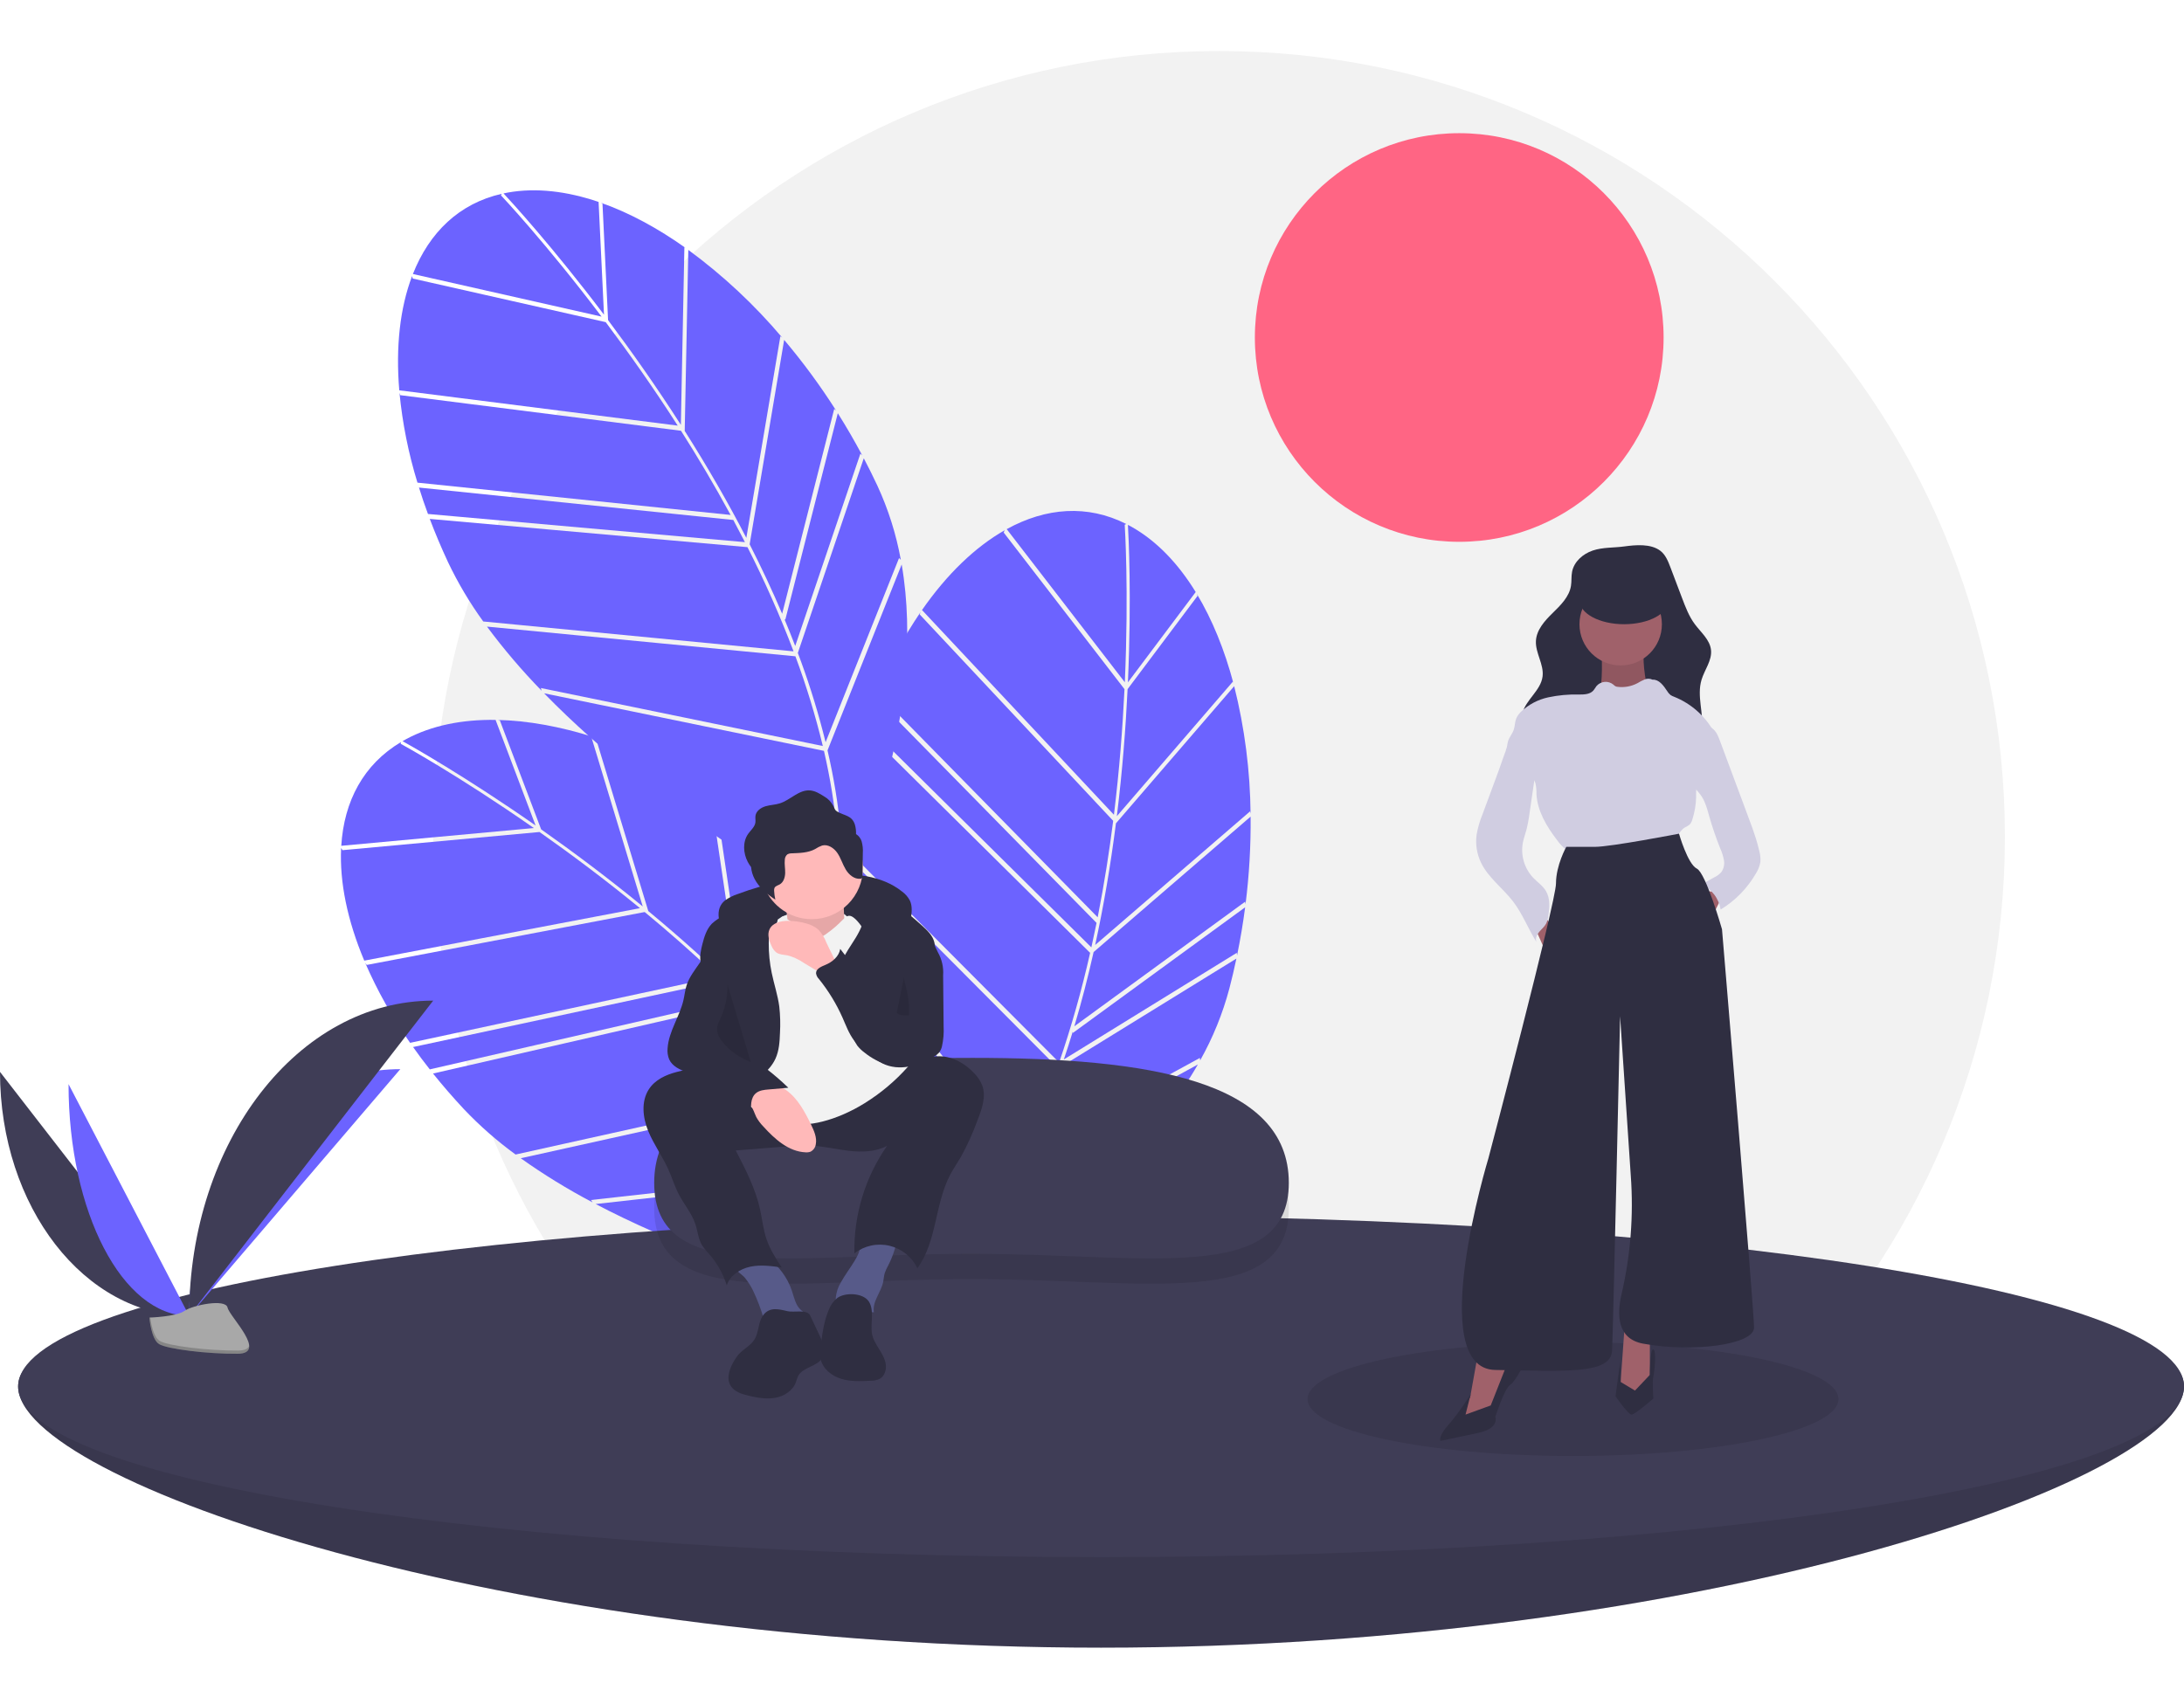 <svg width="1027" height="798" viewBox="0 0 1027 798" fill="none" xmlns="http://www.w3.org/2000/svg">
<g clip-path="url(#clip0_310_18)">
<path d="M573.243 763.086C777.336 763.086 942.786 597.636 942.786 393.543C942.786 189.45 777.336 24 573.243 24C369.15 24 203.7 189.45 203.7 393.543C203.7 597.636 369.15 763.086 573.243 763.086Z" fill="#F2F2F2"/>
<path d="M686.188 254.842C739.263 254.842 782.289 211.816 782.289 158.741C782.289 105.666 739.263 62.64 686.188 62.64C633.113 62.64 590.087 105.666 590.087 158.741C590.087 211.816 633.113 254.842 686.188 254.842Z" fill="#FF6584"/>
<path d="M283.313 95.812L285.94 150.576C296.829 165.099 308.576 181.718 320.17 199.831L321.825 116.283L322.739 116.867C309.328 107.287 295.695 99.957 282.4 95.304L283.313 95.812Z" fill="#6C63FF"/>
<path d="M284.025 148.032L281.481 94.983C266.549 89.891 252.061 88.201 238.818 90.563C238.129 90.686 237.452 90.827 236.776 90.971C240.141 94.581 259.75 115.901 284.025 148.032Z" fill="#6C63FF"/>
<path d="M404.591 213.367L405.472 214.208C401.853 207.402 398.017 200.784 393.964 194.356L369.27 291.519L368.853 291.151C370.638 295.413 372.336 299.647 373.946 303.851L404.591 213.367Z" fill="#6C63FF"/>
<path d="M366.973 158.128L367.882 158.856C354.827 143.387 339.985 129.519 323.668 117.542L321.98 202.682C332.769 219.708 342.428 236.479 350.958 252.993L366.973 158.128Z" fill="#6C63FF"/>
<path d="M187.845 184.709C189.232 199.06 192.066 213.233 196.303 227.014L343.557 242.203C335.869 228.027 327.934 214.727 320.23 202.606L188.219 185.867L187.845 184.709Z" fill="#6C63FF"/>
<path d="M201.66 242.906L201.263 241.75L350.297 254.998C348.497 251.476 346.677 248.001 344.836 244.573L197.038 229.328L196.65 228.171C198.14 233.028 199.809 237.94 201.66 242.906Z" fill="#6C63FF"/>
<path d="M392.286 192.33L393.182 193.12C385.793 181.499 377.628 170.39 368.743 159.868L352.513 256.016C358.138 267.061 363.233 277.95 367.798 288.684L392.286 192.33Z" fill="#6C63FF"/>
<path d="M389.134 352.941C395.057 378.572 397.301 402.807 395.82 425.377C404.154 407.619 435.848 334.054 424.001 265.493L389.134 352.941Z" fill="#6C63FF"/>
<path d="M228.999 294.724C236.885 305.346 245.474 315.428 254.708 324.902L254.348 323.618L386.919 350.891C383.47 336.579 379.166 322.487 374.029 308.69L228.999 294.724Z" fill="#6C63FF"/>
<path d="M282.881 148.926C256.609 114.17 235.879 92.202 235.58 91.888L235.922 91.155C215.985 95.682 201.908 109.246 194.163 128.88L282.881 148.926Z" fill="#6C63FF"/>
<path d="M375.173 307.112C375.662 308.42 376.16 309.73 376.633 311.032C381.186 323.505 385.056 336.217 388.227 349.11L422.764 262.491L423.607 263.337C421.421 251.284 417.716 239.557 412.581 228.435C410.544 224.074 408.411 219.779 406.183 215.55L375.173 307.112Z" fill="#6C63FF"/>
<path d="M318.687 200.191C307.212 182.292 295.598 165.872 284.834 151.52L194.08 131.013L193.772 129.867C188.107 144.787 186.035 163.116 187.751 183.588L318.687 200.191Z" fill="#6C63FF"/>
<path d="M387.456 353.166L255.855 326.093C311.209 382.916 388.653 426.495 393.596 429.249C395.902 404.214 393.286 378.498 387.456 353.166Z" fill="#6C63FF"/>
<path d="M373.097 306.357L373.127 306.27C366.799 289.588 359.578 273.259 351.494 257.354L202.092 244.074C204.629 250.79 207.496 257.579 210.692 264.44C215.349 274.214 220.887 283.543 227.238 292.312L373.097 306.357Z" fill="#6C63FF"/>
<path d="M563.143 280.273L530.237 324.127C529.36 342.258 527.807 362.55 525.184 383.895L579.747 320.603L580.079 321.635C575.86 305.703 570.035 291.363 562.763 279.299L563.143 280.273Z" fill="#6C63FF"/>
<path d="M530.384 320.946L562.26 278.466C554.008 265.021 543.927 254.479 532.221 247.851C531.612 247.506 531 247.183 530.388 246.863C530.677 251.789 532.181 280.717 530.384 320.946Z" fill="#6C63FF"/>
<path d="M581.571 448.166L581.713 449.375C583.267 441.825 584.533 434.282 585.512 426.745L504.521 485.83L504.434 485.279C503.09 489.701 501.698 494.044 500.256 498.31L581.571 448.166Z" fill="#6C63FF"/>
<path d="M587.83 381.628L588.066 382.768C587.877 362.527 585.291 342.38 580.363 322.748L524.76 387.246C522.21 407.24 518.953 426.318 514.989 444.478L587.83 381.628Z" fill="#6C63FF"/>
<path d="M432.913 287.85C424.829 299.787 417.971 312.511 412.445 325.827L516.171 431.446C519.292 415.625 521.663 400.32 523.46 386.071L432.463 288.98L432.913 287.85Z" fill="#6C63FF"/>
<path d="M406.435 341.484L406.867 340.341L513.202 445.6C514.062 441.739 514.876 437.902 515.645 434.087L411.536 328.079L411.975 326.939C410.024 331.631 408.178 336.479 406.435 341.484Z" fill="#6C63FF"/>
<path d="M585.511 424.114L585.698 425.294C587.419 411.631 588.216 397.867 588.084 384.097L514.258 447.797C511.547 459.891 508.526 471.528 505.195 482.706L585.511 424.114Z" fill="#6C63FF"/>
<path d="M480.644 545.805C468.858 569.324 455.129 589.42 439.593 605.859C457.338 597.498 528.67 561.054 563.274 500.693L480.644 545.805Z" fill="#6C63FF"/>
<path d="M394.441 398.831C393.74 412.042 393.925 425.285 394.994 438.471L395.536 437.253L480.245 542.814C486.718 529.591 492.391 515.992 497.235 502.09L394.441 398.831Z" fill="#6C63FF"/>
<path d="M528.933 320.906C530.866 277.38 528.911 247.238 528.882 246.806L529.612 246.46C511.37 237.23 491.877 238.699 473.389 248.88L528.933 320.906Z" fill="#6C63FF"/>
<path d="M499.121 501.604C498.664 502.923 498.212 504.25 497.746 505.554C493.297 518.064 488.17 530.323 482.389 542.277L564.235 497.591L564.345 498.781C570.349 488.103 574.975 476.708 578.114 464.867C579.327 460.209 580.424 455.541 581.405 450.862L499.121 501.604Z" fill="#6C63FF"/>
<path d="M523.813 383.226C526.391 362.122 527.919 342.068 528.782 324.148L471.964 250.47L472.458 249.392C458.578 257.269 445.292 270.065 433.557 286.927L523.813 383.226Z" fill="#6C63FF"/>
<path d="M479.208 544.909L395.119 440.12C401.509 519.19 433.36 602.149 435.41 607.423C453.154 589.612 467.542 568.138 479.208 544.909Z" fill="#6C63FF"/>
<path d="M498.004 499.698L498.082 499.65C503.849 482.766 508.702 465.584 512.62 448.177L406.023 342.659C403.693 349.45 401.571 356.507 399.657 363.83C397.009 374.328 395.324 385.046 394.624 395.85L498.004 499.698Z" fill="#6C63FF"/>
<path d="M235.04 338.823L254.465 390.093C269.31 400.539 285.619 412.714 302.244 426.356L277.993 346.388L279.042 346.66C263.327 341.695 248.097 338.938 234.014 338.622L235.04 338.823Z" fill="#6C63FF"/>
<path d="M251.858 388.265L233.041 338.601C217.267 338.373 202.966 341.245 191.102 347.584C190.484 347.914 189.884 348.258 189.286 348.603C193.602 350.996 218.84 365.211 251.858 388.265Z" fill="#6C63FF"/>
<path d="M386.715 413.135L387.813 413.662C382.267 408.308 376.574 403.2 370.732 398.339L377.281 498.377L376.769 498.156C379.785 501.658 382.708 505.159 385.539 508.66L386.715 413.135Z" fill="#6C63FF"/>
<path d="M333.864 372.229L334.954 372.64C317.757 361.964 299.355 353.363 280.135 347.015L304.846 428.508C320.37 441.365 334.74 454.329 347.957 467.398L333.864 372.229Z" fill="#6C63FF"/>
<path d="M171.725 452.876C177.48 466.095 184.556 478.699 192.845 490.495L337.582 459.424C325.89 448.319 314.232 438.123 303.159 428.976L172.439 453.861L171.725 452.876Z" fill="#6C63FF"/>
<path d="M202.852 503.953L202.117 502.976L347.948 469.509C345.148 466.716 342.342 463.974 339.532 461.282L194.26 492.468L193.533 491.487C196.451 495.647 199.557 499.802 202.852 503.953Z" fill="#6C63FF"/>
<path d="M368.51 396.931L369.606 397.406C358.987 388.638 347.788 380.596 336.086 373.336L350.37 469.793C359.133 478.558 367.345 487.339 375.004 496.136L368.51 396.931Z" fill="#6C63FF"/>
<path d="M415.157 550.652C428.712 573.197 438.337 595.551 443.905 617.474C446.342 598.01 453.746 518.25 421.286 456.709L415.157 550.652Z" fill="#6C63FF"/>
<path d="M244.869 544.783C255.652 552.447 266.937 559.381 278.647 565.537L277.908 564.427L412.417 549.387C404.713 536.842 396.263 524.77 387.114 513.236L244.869 544.783Z" fill="#6C63FF"/>
<path d="M251.047 389.47C215.317 364.536 188.812 350.052 188.431 349.845L188.53 349.043C170.968 359.51 161.774 376.761 160.477 397.828L251.047 389.47Z" fill="#6C63FF"/>
<path d="M387.714 511.383C388.583 512.475 389.462 513.567 390.314 514.659C398.499 525.114 406.109 536.007 413.11 547.289L419.182 454.236L420.246 454.78C414.441 443.993 407.292 433.985 398.971 424.995C395.686 421.478 392.33 418.052 388.904 414.719L387.714 511.383Z" fill="#6C63FF"/>
<path d="M300.945 427.156C284.5 413.681 268.379 401.655 253.706 391.333L161.057 399.882L160.411 398.887C159.634 414.828 163.33 432.9 171.289 451.839L300.945 427.156Z" fill="#6C63FF"/>
<path d="M413.63 551.385L280.106 566.314C350.313 603.245 437.434 620.752 442.987 621.844C437.441 597.322 427.005 573.674 413.63 551.385Z" fill="#6C63FF"/>
<path d="M385.506 511.306L385.508 511.214C374.334 497.305 362.418 484.007 349.814 471.38L203.624 504.929C208.112 510.533 212.937 516.104 218.098 521.64C225.548 529.497 233.698 536.657 242.449 543.033L385.506 511.306Z" fill="#6C63FF"/>
<path d="M1027 652.125C1027 696.445 799.007 774.976 517.764 774.976C236.521 774.976 8.528 696.445 8.528 652.125C8.528 607.805 236.521 614.477 517.764 614.477C799.007 614.477 1027 607.805 1027 652.125Z" fill="#3F3D56"/>
<path opacity="0.1" d="M1027 652.125C1027 696.445 799.007 774.976 517.764 774.976C236.521 774.976 8.528 696.445 8.528 652.125C8.528 607.805 236.521 614.477 517.764 614.477C799.007 614.477 1027 607.805 1027 652.125Z" fill="black"/>
<path d="M517.764 732.374C799.007 732.374 1027 696.445 1027 652.125C1027 607.805 799.007 571.876 517.764 571.876C236.521 571.876 8.528 607.805 8.528 652.125C8.528 696.445 236.521 732.374 517.764 732.374Z" fill="#3F3D56"/>
<path opacity="0.1" d="M606.051 568.247C606.051 616.533 538.746 601.598 456.339 601.598C373.931 601.598 307.626 616.533 307.626 568.247C307.626 519.961 374.922 509.46 457.33 509.46C539.737 509.46 606.051 519.961 606.051 568.247Z" fill="black"/>
<path d="M606.051 556.358C606.051 604.644 538.746 589.709 456.339 589.709C373.931 589.709 307.626 604.644 307.626 556.358C307.626 508.073 374.922 497.571 457.33 497.571C539.737 497.571 606.051 508.073 606.051 556.358Z" fill="#3F3D56"/>
<path d="M340.948 423.496C342.761 422.205 344.761 421.202 346.879 420.521C360.308 415.524 374.379 412.461 388.67 411.424C401.097 410.543 414.565 411.589 424.27 419.399C425.78 420.507 427.015 421.946 427.882 423.606C429.103 426.241 428.733 429.304 428.337 432.181C428.249 433.297 427.967 434.389 427.506 435.409C426.2 437.896 422.984 438.767 420.191 438.469C417.398 438.171 414.777 436.989 412.023 436.441C410.317 436.144 408.593 435.968 406.863 435.916L389.585 434.98C378.841 434.399 367.955 433.827 357.416 435.995C354.172 436.578 351.037 437.658 348.122 439.198C345.715 440.549 344.094 442.488 341.86 439.992C337.936 435.607 335.764 427.546 340.948 423.496Z" fill="#2F2E41"/>
<path d="M367.723 431.136C367.723 431.136 390.962 420.719 399.777 432.739C408.592 444.76 394.969 439.951 394.969 439.951L379.743 444.76L362.915 441.554L367.723 431.136Z" fill="#F2F2F2"/>
<path d="M368.925 423.523C368.925 423.523 372.13 438.749 369.726 442.756C367.322 446.763 383.349 452.372 383.349 452.372L398.575 445.962C398.575 445.962 394.569 421.119 398.575 416.311L368.925 423.523Z" fill="#FFB9B9"/>
<path opacity="0.1" d="M368.925 423.523C368.925 423.523 372.13 438.749 369.726 442.756C367.322 446.763 383.349 452.372 383.349 452.372L398.575 445.962C398.575 445.962 394.569 421.119 398.575 416.311L368.925 423.523Z" fill="black"/>
<path d="M353.908 606.605C356.063 611.073 357.834 615.716 359.204 620.483C359.226 620.64 359.282 620.791 359.366 620.926C359.451 621.06 359.564 621.175 359.696 621.264C359.828 621.352 359.978 621.411 360.135 621.437C360.292 621.463 360.452 621.456 360.606 621.416L374.86 621.4C376.619 621.398 378.98 620.833 378.961 619.074C378.948 617.838 377.685 617.068 376.745 616.265C374.136 614.039 373.456 610.368 372.376 607.112C370.275 600.841 366.227 595.404 360.821 591.594C360.091 591.022 359.25 590.606 358.351 590.373C357.448 590.242 356.527 590.292 355.643 590.52C353.141 591.025 343.797 592.752 345.562 596.392C346.322 597.959 349.139 599.59 350.32 601.054C351.696 602.781 352.898 604.641 353.908 606.605Z" fill="#575A89"/>
<path d="M403.475 590.073C402.973 591.129 402.413 592.158 401.799 593.154C399.734 596.56 397.297 599.737 395.374 603.225C394.078 605.355 393.278 607.751 393.033 610.233C392.923 611.474 393.113 612.723 393.586 613.876C394.06 615.028 394.803 616.05 395.753 616.856C397.822 618.426 400.659 618.499 403.231 618.133C405.802 617.767 408.359 617.03 410.949 617.224C410.076 612.282 414.244 607.933 415.286 603.024C415.579 601.645 415.623 600.215 416.015 598.861C416.437 597.623 416.977 596.429 417.628 595.294C419.704 591.252 421.171 586.926 421.981 582.455C422.08 581.913 409.311 581.824 408.113 582.083C404.375 582.892 404.922 586.974 403.475 590.073Z" fill="#575A89"/>
<path d="M305.059 512.434C301.414 518.138 302.254 525.698 304.814 531.964C307.374 538.231 311.449 543.771 314.237 549.94C316.015 553.872 317.262 558.042 319.264 561.865C321.744 566.599 325.363 570.772 327.027 575.851C328.087 579.088 328.331 582.636 330.049 585.578C331.087 587.15 332.272 588.621 333.588 589.969C337.288 594.208 340.066 599.17 341.746 604.541C343.316 599.863 348.017 596.797 352.846 595.785C357.675 594.774 362.678 595.461 367.563 596.151C364.838 591.929 362.087 587.654 360.462 582.899C358.891 578.301 358.428 573.408 357.369 568.665C355.199 558.939 350.563 549.968 345.974 541.122L369.564 539.251C373.414 538.864 377.285 538.72 381.153 538.821C387.242 539.108 393.207 540.6 399.264 541.29C405.32 541.98 411.727 541.8 417.124 538.967C406.804 553.775 401.429 571.467 401.768 589.513C404.074 587.726 406.752 586.477 409.603 585.858C412.455 585.239 415.409 585.266 418.249 585.936C421.089 586.606 423.743 587.903 426.017 589.732C428.292 591.561 430.128 593.875 431.392 596.505C440.637 583.872 439.538 566.284 446.863 552.45C448.369 549.605 450.215 546.955 451.841 544.177C454.913 538.597 457.543 532.786 459.707 526.795C461.756 521.554 463.82 515.723 461.855 510.45C461.039 508.449 459.85 506.622 458.353 505.064C454.126 500.405 448.243 496.958 441.954 496.814C432.299 496.594 424.323 503.75 415.854 508.391C405.743 513.765 394.307 516.136 382.893 515.227C371.259 514.403 360.149 510.595 349.065 507.241C343.52 505.485 337.885 504.032 332.183 502.886C327.43 501.994 322.903 502.982 318.219 504.197C313.119 505.521 307.994 507.841 305.059 512.434Z" fill="#2F2E41"/>
<path d="M405.787 408.297C405.782 414.672 403.247 420.784 398.74 425.291C394.232 429.799 388.121 432.333 381.746 432.338C380.314 432.341 378.884 432.212 377.475 431.954C372.976 431.141 368.801 429.063 365.442 425.962C362.082 422.861 359.677 418.866 358.507 414.446C357.337 410.026 357.452 405.365 358.839 401.008C360.225 396.651 362.824 392.78 366.333 389.848C369.841 386.917 374.113 385.047 378.647 384.457C383.181 383.867 387.788 384.583 391.93 386.519C396.072 388.456 399.575 391.534 402.029 395.391C404.484 399.248 405.787 403.725 405.787 408.297Z" fill="#FFB9B9"/>
<path d="M367.723 431.136C367.723 431.136 372.13 433.14 373.733 434.742C375.336 436.345 380.144 445.16 388.157 439.551C396.171 433.941 396.972 430.736 399.377 430.736C401.781 430.736 404.986 435.544 404.986 435.544L427.024 501.656C421.084 508.361 414.2 514.165 406.589 518.886C393.767 526.9 378.541 530.906 371.329 527.701C364.117 524.495 350.493 522.091 348.089 515.68C345.685 509.269 341.678 490.037 341.678 490.037L352.897 441.153L367.723 431.136Z" fill="#F2F2F2"/>
<path d="M364.628 498.001C366.375 494.227 366.629 489.955 366.777 485.799C367.013 481.683 366.903 477.555 366.451 473.457C365.741 468.096 363.995 462.932 362.893 457.638C361.926 452.995 361.456 448.262 361.491 443.52C361.507 441.356 361.664 439.078 362.843 437.264C363.666 435.998 364.953 435.017 365.467 433.598C366.474 430.815 363.984 427.9 361.255 426.754C357.931 425.508 354.294 425.362 350.881 426.338C347.495 427.316 344.224 428.655 341.123 430.33C338.779 431.33 336.622 432.724 334.748 434.451C332.26 437.025 331.166 440.61 330.283 444.079C329.576 446.856 328.948 449.751 329.486 452.565C330.359 457.135 334.085 460.572 336.071 464.78C338.377 469.665 338.221 475.359 337.304 480.683C336.387 486.007 334.759 491.213 334.256 496.592C333.754 501.971 334.525 507.754 337.895 511.976C339.269 513.697 342.994 517.775 345.508 517.314C347.484 516.951 350.347 512.603 351.938 511.225C356.535 507.244 361.989 503.702 364.628 498.001Z" fill="#2F2E41"/>
<path d="M406.614 428.523C406.684 432.992 404.714 437.241 402.397 441.063C400.08 444.886 397.358 448.501 395.651 452.632C393.529 457.804 393.096 463.513 394.413 468.945C394.903 470.796 395.493 472.618 396.181 474.404L400.572 486.447C401.163 488.341 402.02 490.141 403.118 491.793C404.111 493.058 405.275 494.179 406.578 495.122C409.913 497.815 413.751 499.817 417.868 501.012C422.014 502.197 426.439 501.945 430.422 500.295C430.846 483.969 433.469 467.774 438.221 452.148C439.098 449.263 440.058 446.227 439.381 443.289C438.622 439.997 435.979 437.527 433.466 435.27C425.781 428.369 417.33 421.12 407.043 420.19C401.09 419.651 406.563 425.291 406.614 428.523Z" fill="#2F2E41"/>
<path d="M354.025 521.693C354.634 522.886 355.014 524.186 355.616 525.382C356.506 526.987 357.605 528.466 358.886 529.779C364.244 535.72 370.794 541.639 378.786 541.997C379.58 542.072 380.381 541.971 381.132 541.702C381.808 541.356 382.389 540.85 382.824 540.228C383.259 539.606 383.535 538.887 383.628 538.133C384.195 535.03 382.825 531.933 381.453 529.092C378.481 522.935 375.136 516.621 369.57 512.65C366.79 510.746 363.615 509.496 360.283 508.995C356.951 508.493 353.549 508.754 350.332 509.756C347.433 510.649 342.626 512.209 346.464 514.854C349.376 516.861 352.336 518.389 354.025 521.693Z" fill="#FFB9B9"/>
<path d="M388.575 443.302C387.741 441.049 386.462 438.987 384.814 437.239C383.152 435.834 381.185 434.837 379.069 434.328C376.328 433.545 373.493 433.139 370.642 433.12C367.248 433.099 363.313 434.01 361.872 437.082C360.727 439.522 361.614 442.412 362.767 444.848C363.259 446.11 364.079 447.218 365.142 448.057C366.606 449.046 368.499 449.015 370.234 449.346C372.924 450.029 375.472 451.184 377.759 452.756L383.703 456.349L393.914 462.521C393.645 462.358 393.74 455.357 393.427 454.209C392.416 450.512 390.142 446.803 388.575 443.302Z" fill="#FFB9B9"/>
<path d="M358.833 618.669C356.444 621.915 356.923 626.556 354.806 629.987C352.972 632.961 349.515 634.52 347.22 637.155C346.488 638.03 345.835 638.969 345.27 639.961C343.141 643.526 341.411 648.095 343.507 651.68C345.194 654.563 348.738 655.69 351.989 656.458C356.098 657.429 360.367 658.206 364.523 657.464C368.68 656.722 372.742 654.177 374.223 650.224C374.515 649.23 374.861 648.253 375.261 647.297C377.513 642.862 384.579 642.814 386.885 638.406C388.498 635.322 387.015 631.593 385.533 628.444L381.005 618.824C379.502 615.632 373.411 617.468 370.235 616.703C366.093 615.705 361.812 614.606 358.833 618.669Z" fill="#2F2E41"/>
<path d="M393.855 610.405C392.001 611.865 390.584 613.806 389.759 616.017C387.518 621.187 386.748 626.855 386.001 632.44C385.575 634.661 385.531 636.939 385.871 639.175C386.837 643.737 390.97 647.095 395.419 648.49C399.867 649.885 404.639 649.67 409.296 649.441C410.798 649.48 412.289 649.177 413.658 648.556C415.998 647.265 416.912 644.232 416.511 641.59C416.11 638.948 414.666 636.597 413.253 634.328C411.84 632.06 410.396 629.71 409.991 627.069C409.31 622.625 411.231 616.103 408.501 612.083C405.765 608.054 397.507 607.846 393.855 610.405Z" fill="#2F2E41"/>
<path d="M405.183 395.768C404.755 394.331 403.813 393.101 402.536 392.314C402.602 390.774 402.413 389.233 401.977 387.755C400.521 383.451 397.072 383.697 393.818 381.794C392.406 380.969 392.493 380.239 391.758 378.883C390.795 377.105 389.353 375.633 387.595 374.635C385.507 373.305 383.303 371.935 380.833 371.766C375.643 371.413 371.663 376.295 366.702 377.861C364.516 378.552 362.166 378.58 359.968 379.233C357.77 379.886 355.577 381.445 355.249 383.715C355.098 384.762 355.365 385.837 355.211 386.885C354.906 388.967 353.08 390.425 351.857 392.137C349.153 395.924 349.462 401.273 351.625 405.394C352.08 406.246 352.602 407.062 353.184 407.834C353.364 409.781 353.924 411.674 354.83 413.407C356.993 417.527 360.713 420.606 364.6 423.164C364.282 421.798 364.089 420.405 364.024 419.003C363.969 418.536 364.03 418.063 364.201 417.625C364.634 416.72 365.777 416.479 366.65 415.984C368.456 414.957 369.164 412.686 369.216 410.609C369.269 408.532 368.828 406.452 369.046 404.386C369.055 403.91 369.163 403.442 369.363 403.011C369.564 402.581 369.852 402.197 370.21 401.884C370.877 401.504 371.638 401.322 372.405 401.361C376.106 401.21 379.973 401.142 383.237 399.392C384.29 398.692 385.422 398.12 386.609 397.686C389.383 396.963 392.218 398.907 393.817 401.287C395.416 403.667 396.213 406.499 397.689 408.957C399.164 411.416 401.712 413.608 404.564 413.317C404.725 413.317 404.884 413.284 405.031 413.218C405.177 413.153 405.309 413.058 405.416 412.938C405.539 412.717 405.594 412.464 405.573 412.212L405.732 401.31C405.865 399.445 405.679 397.571 405.183 395.768Z" fill="#2F2E41"/>
<path d="M329.1 452.798C326.806 456.182 324.162 459.436 322.901 463.324C322.16 465.61 321.93 468.026 321.393 470.369C319.606 478.17 314.443 485.099 313.924 493.086C313.743 494.86 314.003 496.652 314.683 498.302C316.164 501.523 319.708 503.221 323.089 504.289C326.47 505.357 330.101 506.126 332.8 508.426C334.158 509.728 335.39 511.157 336.479 512.692C340.882 518.168 346.805 522.22 353.504 524.34C352.975 520.694 352.726 516.299 355.641 514.045C357.219 512.825 359.327 512.608 361.315 512.436L370.704 511.625C364.443 505.551 357.542 500.175 350.121 495.59C347.525 493.986 344.699 492.294 343.513 489.482C342.901 487.67 342.647 485.756 342.765 483.847C342.7 476.864 342.109 469.896 340.996 463.002C340.223 458.215 339.2 453.471 338.029 448.765C337.7 447.444 335.758 441.519 333.367 442.905C332.804 443.232 332.277 446.99 331.948 447.77C331.166 449.535 330.212 451.219 329.1 452.798Z" fill="#2F2E41"/>
<path d="M437.245 440.01L441.079 447.984C442.927 451.263 443.767 455.014 443.497 458.768L443.724 482.689C443.901 485.885 443.636 489.09 442.938 492.214C442.699 493.244 442.248 494.212 441.615 495.058C440.965 495.788 440.199 496.405 439.348 496.885C432.091 501.419 422.681 503.997 415.013 500.197C413.257 499.261 411.588 498.171 410.024 496.94C406.969 494.677 403.868 492.37 401.582 489.332C399.189 486.152 397.818 482.344 396.209 478.705C393.32 472.176 389.587 466.054 385.107 460.496C384.364 459.761 383.882 458.804 383.732 457.771C383.685 455.674 386.172 454.642 388.112 453.844C391.426 452.481 394.55 449.851 395.105 446.311C402.152 455.552 409.928 465.316 421.047 468.692C421.222 468.804 421.423 468.866 421.63 468.872C421.837 468.879 422.041 468.829 422.222 468.728C422.403 468.628 422.553 468.48 422.657 468.301C422.761 468.122 422.815 467.919 422.812 467.712C423.443 465.071 423.666 462.351 424.128 459.676C424.975 454.803 426.606 450.1 428.957 445.749C430.274 443.31 434.538 434.381 437.245 440.01Z" fill="#2F2E41"/>
<path opacity="0.1" d="M342.094 463.071C342.2 468.732 340.997 474.34 338.58 479.46C337.951 480.592 337.488 481.808 337.204 483.071C336.783 485.765 338.317 488.373 340.069 490.462C343.526 494.571 348.01 497.69 353.064 499.503" fill="black"/>
<path opacity="0.1" d="M425.357 458.3C424.792 459.819 425.305 461.499 425.741 463.061C427.002 467.589 427.592 472.279 427.489 476.979C427.507 477.062 427.505 477.147 427.482 477.228C427.459 477.309 427.416 477.383 427.357 477.443C427.298 477.504 427.225 477.548 427.145 477.573C427.065 477.598 426.979 477.603 426.897 477.587C425.047 477.7 422.929 477.712 421.674 476.348" fill="black"/>
<path opacity="0.1" d="M739.688 684.819C808.631 684.819 864.52 672.843 864.52 658.069C864.52 643.296 808.631 631.32 739.688 631.32C670.745 631.32 614.855 643.296 614.855 658.069C614.855 672.843 670.745 684.819 739.688 684.819Z" fill="black"/>
<path d="M802.104 419.303L793.188 428.219L802.104 437.136L811.021 419.303H802.104Z" fill="#A0616A"/>
<path d="M804.112 341.986C806.614 343.01 807.804 345.809 808.747 348.343L820.314 379.424L822.565 385.474C823.669 388.441 824.774 391.409 825.708 394.434C826.299 396.347 826.82 398.28 827.272 400.233C827.741 401.904 827.921 403.642 827.805 405.374C827.493 407.279 826.797 409.101 825.761 410.73C821.737 417.738 816.006 423.616 809.101 427.817C808.703 425.247 807.667 422.818 806.087 420.752C804.508 418.686 802.435 417.049 800.06 415.991L806.041 412.702C807.306 412.108 808.444 411.274 809.392 410.247C809.972 409.446 810.383 408.536 810.603 407.572C810.823 406.608 810.847 405.61 810.672 404.636C810.313 402.694 809.717 400.804 808.897 399.007C806.89 393.999 805.149 388.888 803.68 383.697C802.811 380.626 802.013 377.47 800.292 374.782C798.73 372.344 796.468 370.395 795.049 367.871C792.886 364.025 792.942 359.29 793.897 354.982C794.703 351.345 796.055 347.845 797.193 344.304C798.086 341.522 801.433 340.89 804.112 341.986Z" fill="#D0CDE1"/>
<path d="M748.965 258.946C744.366 260.5 740.199 264.132 739.258 268.895C738.821 271.102 739.089 273.397 738.721 275.617C737.869 280.766 733.828 284.698 730.1 288.35C726.372 292.003 722.523 296.247 722.25 301.458C721.953 307.165 726.091 312.512 725.375 318.181C724.543 324.768 717.586 329.037 715.866 335.449C714.718 339.731 716.125 344.344 718.44 348.125C722.852 355.33 730.394 360.221 738.425 362.843C746.456 365.465 755.009 366.017 763.457 366.105C773.743 366.213 784.911 365.33 792.64 358.541C797.054 354.629 799.827 349.192 800.401 343.321C801.135 335.457 797.853 327.332 800.117 319.765C801.542 315.003 805.115 310.654 804.582 305.713C804.06 300.881 799.84 297.456 796.945 293.552C794.242 289.908 792.602 285.604 790.994 281.36L785.494 266.841C784.412 263.987 783.225 260.985 780.815 259.112C776.304 255.605 769.05 256.294 763.775 257.018C758.882 257.689 753.671 257.357 748.965 258.946Z" fill="#2F2E41"/>
<path d="M753.22 306.794C753.22 306.794 753.758 322.945 752.143 324.561C750.528 326.176 758.604 336.943 758.604 336.943L773.14 336.405L780.677 330.483L774.217 321.869C774.217 321.869 771.525 307.871 773.678 304.641C775.832 301.41 753.22 306.794 753.22 306.794Z" fill="#A0616A"/>
<path opacity="0.1" d="M753.22 306.794C753.22 306.794 753.758 322.945 752.143 324.561C750.528 326.176 758.604 336.943 758.604 336.943L773.14 336.405L780.677 330.483L774.217 321.869C774.217 321.869 771.525 307.871 773.678 304.641C775.832 301.41 753.22 306.794 753.22 306.794Z" fill="black"/>
<path d="M719.571 431.428L728.723 451.887L735.723 443.273L721.725 424.968L719.571 431.428Z" fill="#A0616A"/>
<path d="M695.076 636.281L691.307 657.278L684.846 666.431L688.615 668.584L695.076 667.507L702.613 664.815L705.843 652.433L711.765 636.281H695.076Z" fill="#A0616A"/>
<path d="M763.988 623.36L761.834 653.51L767.218 657.816L775.832 650.279V628.205L763.988 623.36Z" fill="#A0616A"/>
<path d="M762.103 312.985C772.807 312.985 781.485 304.308 781.485 293.604C781.485 282.9 772.807 274.222 762.103 274.222C751.399 274.222 742.722 282.9 742.722 293.604C742.722 304.308 751.399 312.985 762.103 312.985Z" fill="#A0616A"/>
<path d="M777.059 319.672C776.478 319.393 775.844 319.242 775.199 319.229C774.555 319.217 773.915 319.343 773.324 319.6C772.149 320.121 771.007 320.716 769.907 321.382C767.078 322.853 763.871 323.437 760.706 323.055C760.334 323.027 759.97 322.933 759.63 322.778C759.27 322.555 758.939 322.287 758.645 321.983C757.497 321.05 756.032 320.6 754.558 320.727C753.085 320.854 751.719 321.548 750.747 322.664C750.178 323.373 749.788 324.22 749.167 324.884C747.558 326.604 744.903 326.674 742.548 326.67C737.664 326.534 732.782 326.981 728.005 328.003C723.206 329.038 718.786 331.38 715.234 334.77C714.265 335.682 713.492 336.782 712.965 338.004C712.316 339.68 712.401 341.561 711.817 343.26C711.167 345.153 709.727 346.705 709.144 348.619C708.705 350.061 708.766 351.666 708.031 352.982C711.177 355.705 713.843 359.337 716.989 362.06C719.072 363.863 721.254 365.813 722.037 368.455C722.389 370.084 722.545 371.748 722.502 373.414C722.892 381.378 727.211 388.602 732.041 394.946C733.365 396.827 734.95 398.511 736.748 399.947C739.189 401.609 741.961 402.722 744.873 403.21C750.374 404.335 756.035 404.329 761.648 404.273C767.45 404.215 773.354 404.092 778.869 402.289C781.675 401.506 784.2 399.938 786.147 397.77C788.416 394.984 789.3 390.954 792.395 389.129C793.144 388.785 793.854 388.361 794.512 387.865C795.142 387.181 795.588 386.348 795.808 385.444C796.891 382.063 797.487 378.545 797.58 374.996C797.501 372.866 797.645 370.733 798.011 368.634C798.546 366.783 799.326 365.013 800.33 363.369L806.743 351.738C807.264 350.793 807.129 349.402 807.176 348.323C807.129 346.768 806.651 345.257 805.797 343.957C801.637 336.605 795.103 330.885 787.266 327.735C786.648 327.525 786.06 327.237 785.515 326.877C784.874 326.338 784.332 325.691 783.913 324.966C782.211 322.401 780.132 319.512 777.059 319.672Z" fill="#D0CDE1"/>
<path d="M697.132 383.016C695.867 386.091 694.938 389.293 694.362 392.567C693.743 397.091 694.472 401.697 696.459 405.808C699.915 412.922 706.719 417.747 711.521 424.031C715.983 429.87 718.64 436.868 722.504 443.119C721.83 441.528 722.649 439.686 723.751 438.355C724.854 437.025 726.263 435.921 727.072 434.394C727.622 433.212 727.968 431.944 728.095 430.646C728.672 426.77 728.983 422.559 727.007 419.175C725.519 416.628 722.95 414.936 720.916 412.8C718.881 410.626 717.386 408.006 716.551 405.148C715.715 402.291 715.562 399.278 716.105 396.35C716.496 394.336 717.216 392.401 717.756 390.421C718.423 387.759 718.929 385.059 719.269 382.336L721.694 365.684C722.339 361.255 722.884 356.354 720.376 352.647C719.886 351.871 719.21 351.231 718.408 350.785C717.744 350.482 717.038 350.283 716.314 350.196C713.675 349.764 710.101 348.609 708.813 351.436C707.258 354.849 706.175 358.568 704.874 362.087L697.132 383.016Z" fill="#D0CDE1"/>
<path d="M789.532 392.127C789.532 392.127 757.527 398.318 749.99 398.318H736.53C736.53 398.318 731.685 406.932 731.685 415.546C731.685 424.16 699.921 544.757 699.921 544.757C699.921 544.757 669.771 643.819 703.151 644.357C736.53 644.895 757.527 646.51 758.065 635.205C758.604 623.899 761.834 477.998 761.834 477.998L766.859 553.02C768.21 571.592 766.768 590.262 762.58 608.407C760.17 618.579 760.544 629.731 772.602 631.974C795.752 636.281 824.824 632.513 824.824 624.437C824.824 616.361 809.75 437.082 809.75 437.082C809.75 437.082 802.213 410.701 797.906 408.547C793.598 406.394 789.532 392.127 789.532 392.127Z" fill="#2F2E41"/>
<path d="M689.153 665.354L700.998 661.047L709.073 640.588L717.687 639.512C717.687 639.512 712.842 649.741 710.15 651.356C707.458 652.971 703.151 666.43 703.151 666.43C703.151 666.43 705.305 671.814 695.075 673.968C684.846 676.121 677.309 677.736 677.309 677.736C677.309 677.736 676.232 675.583 681.078 670.199C685.923 664.815 691.581 655.752 691.581 655.752L689.153 665.354Z" fill="#2F2E41"/>
<path d="M761.834 640.588L759.681 656.74C759.681 656.74 765.603 665.354 767.218 665.354C768.833 665.354 777.447 657.816 777.447 657.816C777.447 657.816 776.909 649.741 777.447 647.587C777.986 645.434 779.062 635.204 777.447 634.666C775.832 634.128 775.832 646.665 775.832 646.665L768.833 654.048L762.085 650.001L761.834 640.588Z" fill="#2F2E41"/>
<path d="M763.718 293.604C775.315 293.604 784.715 288.542 784.715 282.298C784.715 276.054 775.315 270.992 763.718 270.992C752.122 270.992 742.722 276.054 742.722 282.298C742.722 288.542 752.122 293.604 763.718 293.604Z" fill="#2F2E41"/>
<path d="M0 504.168C0 567.591 39.788 618.912 88.959 618.912Z" fill="#3F3D56"/>
<path d="M88.959 618.912C88.959 554.776 133.36 502.879 188.232 502.879Z" fill="#6C63FF"/>
<path d="M32.231 509.917C32.231 570.162 57.603 618.912 88.958 618.912Z" fill="#6C63FF"/>
<path d="M88.959 618.912C88.959 536.961 140.28 470.647 203.703 470.647Z" fill="#3F3D56"/>
<path d="M70.244 619.721C70.244 619.721 82.86 619.332 86.662 616.625C90.464 613.917 106.068 610.684 107.011 615.027C107.955 619.369 125.971 636.622 111.728 636.737C97.484 636.852 78.633 634.518 74.838 632.207C71.043 629.895 70.244 619.721 70.244 619.721Z" fill="#A8A8A8"/>
<path opacity="0.2" d="M111.982 635.226C97.739 635.341 78.887 633.007 75.092 630.695C72.202 628.935 71.051 622.618 70.665 619.704C70.398 619.716 70.244 619.721 70.244 619.721C70.244 619.721 71.043 629.895 74.838 632.207C78.633 634.519 97.484 636.852 111.728 636.737C115.839 636.704 117.259 635.241 117.181 633.075C116.61 634.384 115.042 635.201 111.982 635.226Z" fill="black"/>
</g>
<defs>
<clipPath id="clip0_310_18">
<rect width="1027" height="798" fill="white"/>
</clipPath>
</defs>
</svg>

